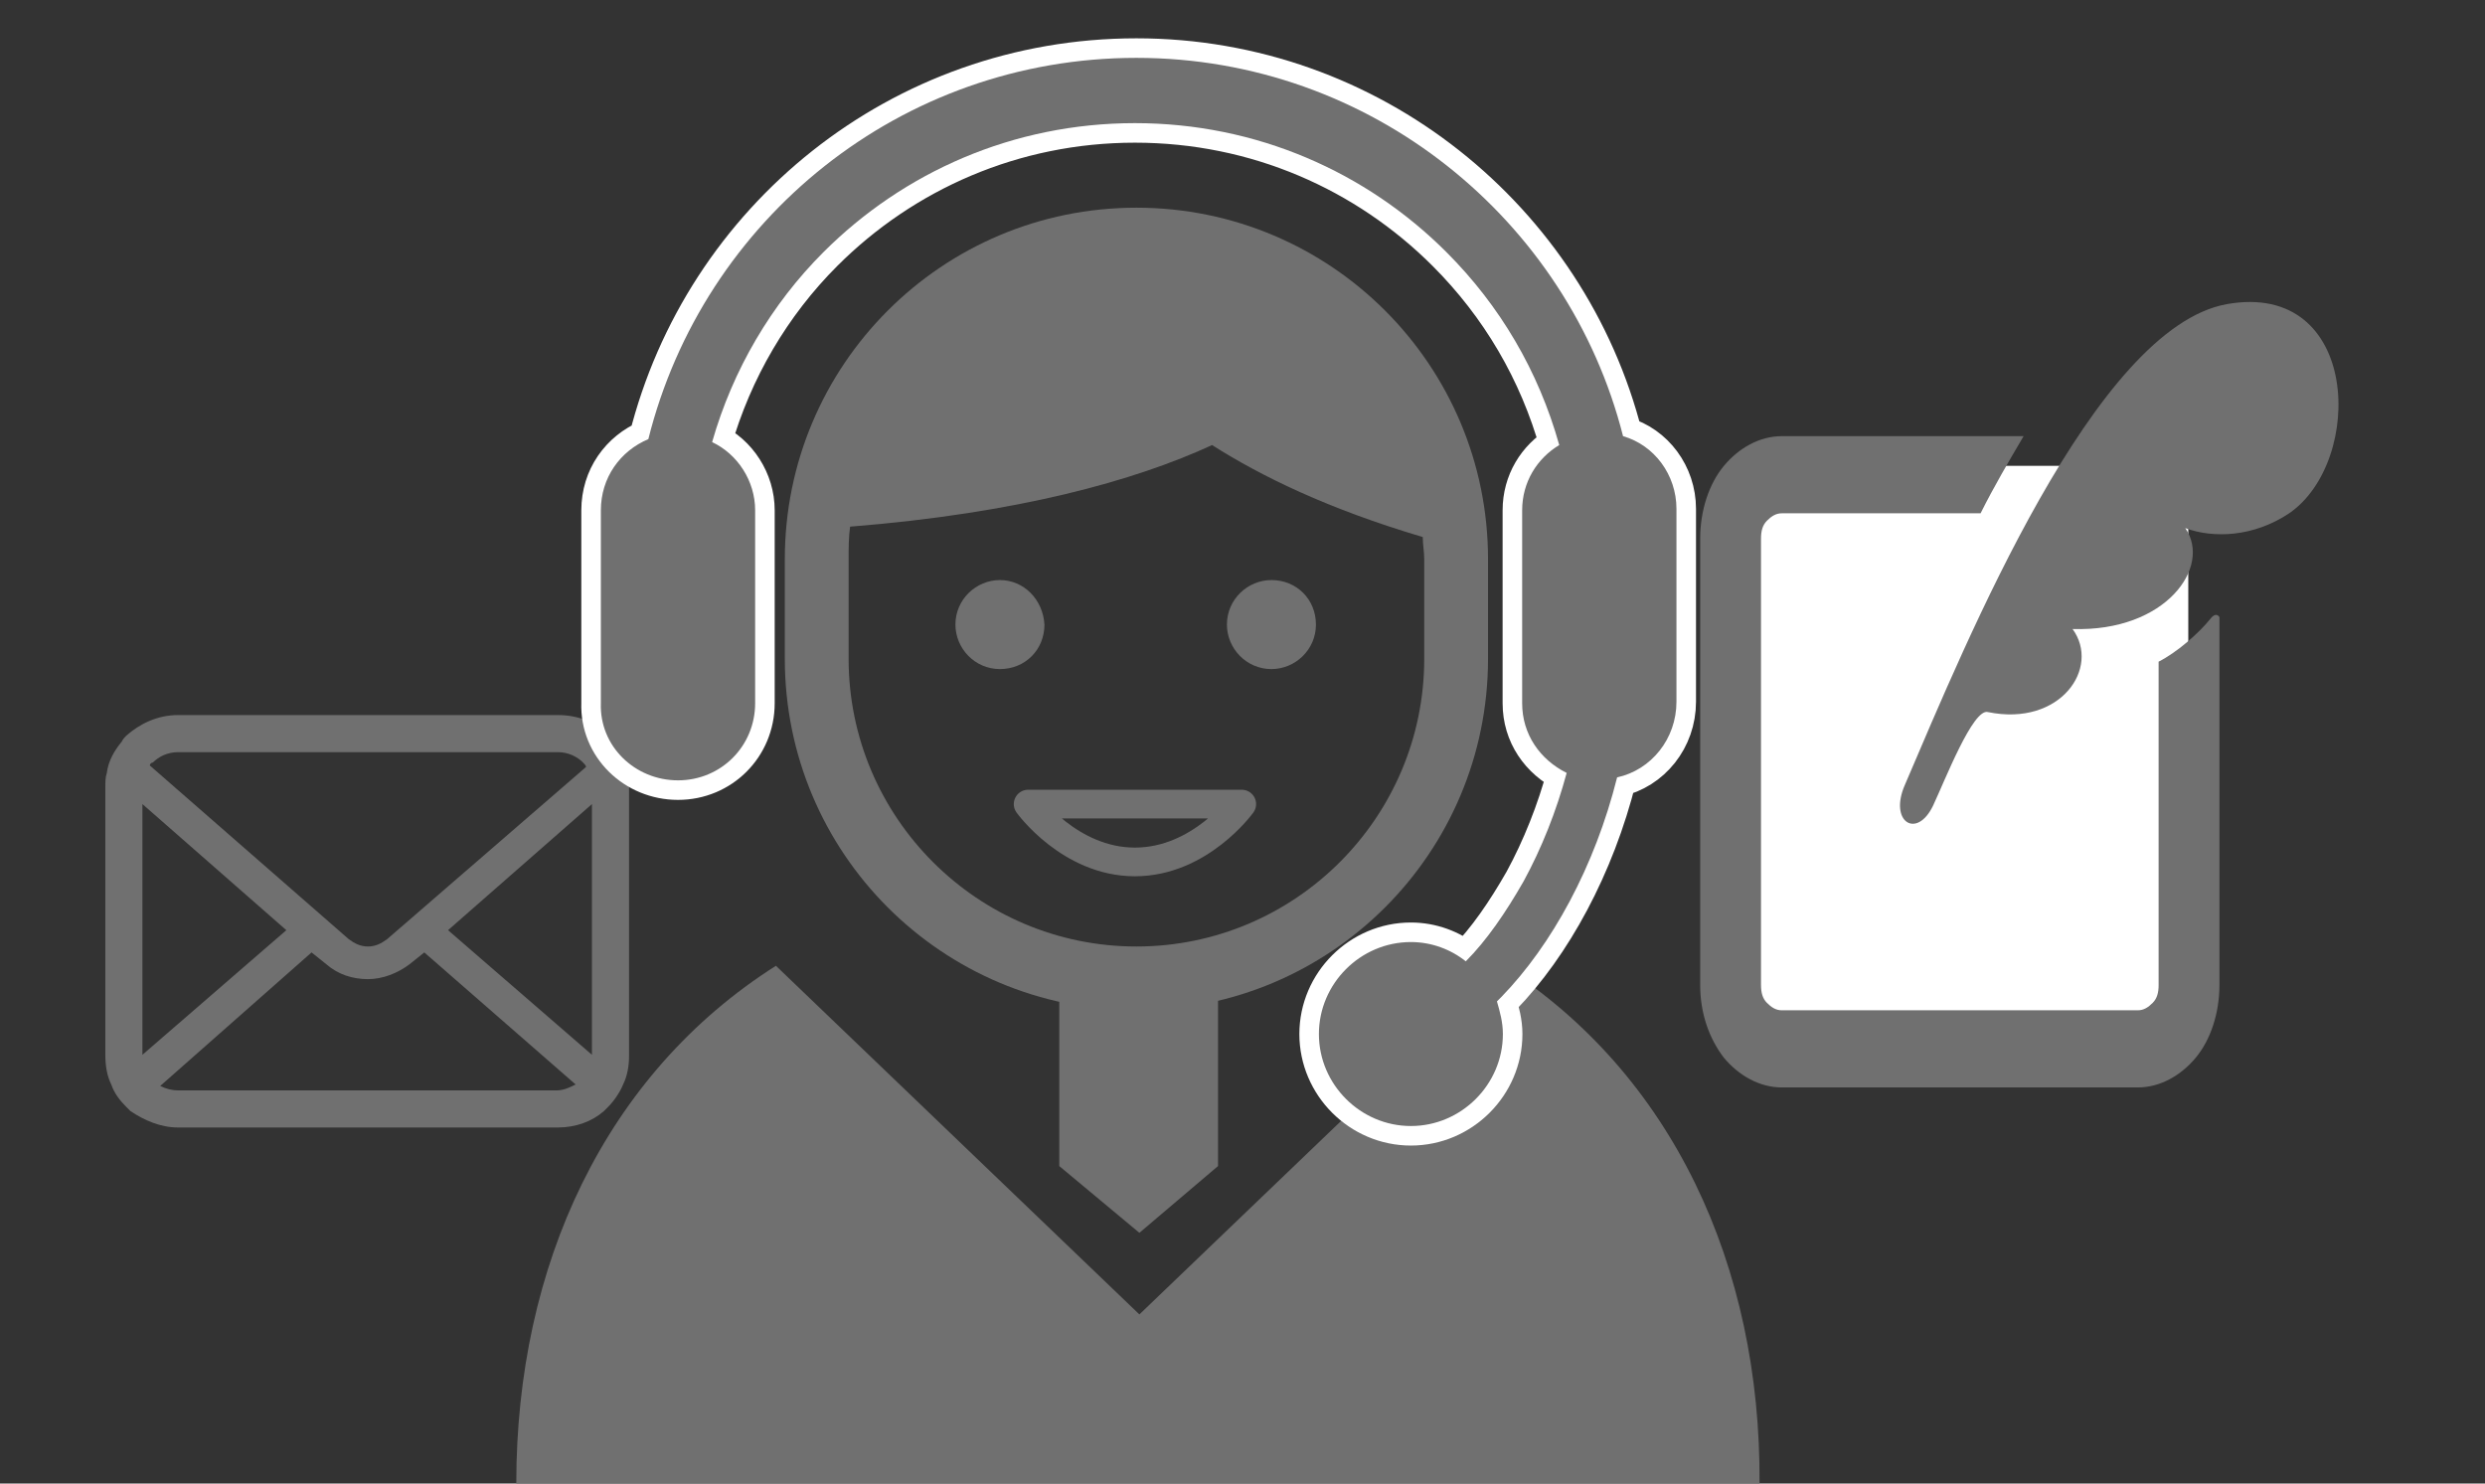 <?xml version="1.0" encoding="utf-8"?>
<!-- Generator: Adobe Illustrator 22.1.0, SVG Export Plug-In . SVG Version: 6.00 Build 0)  -->
<svg version="1.1" id="_x32_" xmlns="http://www.w3.org/2000/svg" xmlns:xlink="http://www.w3.org/1999/xlink" x="0px" y="0px"
	 viewBox="0 0 167.5 100" style="enable-background:new 0 0 167.5 100;" xml:space="preserve">
<rect x="0" y="0" width="167.5" height="100" fill="#333333" stroke="none"/>
<style type="text/css">
	.st0{fill:#707070;}
	.st1{fill:#FFFFFF;}
	.st2{fill:#707070;stroke:#FFFFFF;stroke-width:2.635;stroke-miterlimit:10;}
	.st3{fill:none;stroke:#707070;stroke-width:1.933;stroke-linecap:round;stroke-linejoin:round;stroke-miterlimit:10;}
</style>
<g>
	<path class="st0" d="M42.4,52.1c-0.2-0.8-0.5-1.5-1-2.1c-0.1-0.1-0.2-0.3-0.3-0.4c-0.9-0.9-2.1-1.4-3.5-1.4H12
		c-1.4,0-2.6,0.6-3.5,1.4c-0.1,0.1-0.2,0.2-0.3,0.4c-0.5,0.6-0.9,1.3-1,2.1c-0.1,0.3-0.1,0.6-0.1,1v18c0,0.7,0.1,1.4,0.4,2
		c0.2,0.6,0.6,1.1,1,1.5c0.1,0.1,0.2,0.2,0.3,0.3c0.9,0.6,2,1.1,3.2,1.1h25.6c1.2,0,2.3-0.4,3.1-1.1c0.1-0.1,0.2-0.2,0.3-0.3
		c0.4-0.4,0.8-1,1-1.5l0,0c0.3-0.6,0.4-1.3,0.4-1.9v-18C42.4,52.7,42.4,52.4,42.4,52.1z M10.3,51.4c0.4-0.4,1-0.7,1.7-0.7h25.6
		c0.7,0,1.3,0.3,1.7,0.7c0.1,0.1,0.2,0.2,0.2,0.3L26.1,63.3c-0.4,0.3-0.8,0.5-1.3,0.5s-0.9-0.2-1.3-0.5L10.1,51.6
		C10.1,51.5,10.2,51.4,10.3,51.4z M9.6,71.1V54.2l9.7,8.5L9.6,71.1C9.6,71.1,9.6,71.1,9.6,71.1z M37.5,73.5H12
		c-0.4,0-0.8-0.1-1.2-0.3l10.2-9l1,0.8c0.8,0.7,1.8,1,2.8,1s2-0.4,2.8-1l1-0.8l10.2,8.9C38.4,73.3,38,73.5,37.5,73.5z M39.9,71.1
		L39.9,71.1l-9.7-8.4l9.7-8.5V71.1z"/>
</g>
<g>
	<rect x="116.3" y="31.4" class="st1" width="31.2" height="37.6"/>
	<path class="st0" d="M149,41.7c-0.8,1-2.3,2.3-3.5,2.9v21.8c0,0.5-0.1,0.9-0.4,1.2c-0.3,0.3-0.6,0.5-1,0.5h-24
		c-0.4,0-0.7-0.2-1-0.5s-0.4-0.7-0.4-1.2V36.3c0-0.5,0.1-0.9,0.4-1.2s0.6-0.5,1-0.5h13.4c0.9-1.8,1.9-3.5,2.9-5.2h-16.3
		c-1.5,0-2.9,0.8-3.9,2s-1.6,3-1.6,4.9v30.1c0,1.9,0.6,3.6,1.6,4.9c1,1.2,2.4,2,3.9,2h24c1.5,0,2.9-0.8,3.9-2s1.6-3,1.6-4.9V41.6
		C149.6,41.6,149.4,41.2,149,41.7z"/>
	<path class="st0" d="M150.1,20.5c-8.9,1.6-17.5,22.6-21.7,32.4c-1.1,2.5,0.8,3.7,1.9,1.4c0.8-1.7,2.7-6.6,3.7-6.3
		c4.9,1,7.6-3,5.7-5.6c6.3,0.2,9.4-4.2,7.6-6.8c1.9,0.7,4.6,0.6,7-1C159.4,31.1,159.1,18.9,150.1,20.5z"/>
</g>
<g>
	<path class="st0" d="M101.3,65.1L76.8,88.6L52.3,65.1C40.8,72.4,34.8,85.3,34.8,100h41.9h41.9C118.7,85.3,112.7,72.4,101.3,65.1z"
		/>
	<path class="st0" d="M100.3,44.4v-6.7c0-13.1-10.6-23.7-23.7-23.7S52.9,24.6,52.9,37.7v6.7c0,13.1,10.6,23.7,23.7,23.7
		C89.7,68.1,100.3,57.5,100.3,44.4z M76.6,63.8c-10.7,0-19.4-8.7-19.4-19.4v-6.7c0-0.7,0-1.5,0.1-2.2c11.3-0.9,19.2-3.1,24.4-5.5
		c3.3,2.1,7.8,4.3,14.2,6.2c0,0.5,0.1,1,0.1,1.5v6.7C96,55.1,87.3,63.8,76.6,63.8z"/>
	<path class="st2" d="M45.7,52.6c2.9,0,5.2-2.3,5.2-5.2v-13c0-2-1.2-3.8-2.9-4.6c1.4-4.9,4-9.3,7.5-12.8c5.4-5.4,12.8-8.7,21-8.7
		s15.6,3.3,21,8.7c3.6,3.6,6.2,8,7.6,13c-1.5,0.9-2.5,2.5-2.5,4.4v13c0,2.1,1.2,3.8,3,4.7c-0.7,2.6-1.7,5.1-2.9,7.3
		c-1.2,2.1-2.5,4-3.9,5.4c-1-0.8-2.3-1.3-3.7-1.3c-3.4,0-6.2,2.8-6.2,6.2s2.8,6.2,6.2,6.2c3.4,0,6.2-2.8,6.2-6.2
		c0-0.8-0.2-1.5-0.4-2.2l0.3-0.3c3.4-3.5,6.3-8.8,7.8-14.8c2.3-0.5,4-2.6,4-5.1v-13c0-2.3-1.5-4.3-3.6-4.9
		c-3.7-14.6-17-25.5-32.8-25.5c-15.9,0-29.2,10.9-32.9,25.7c-1.9,0.8-3.2,2.6-3.2,4.8v13C40.4,50.3,42.8,52.6,45.7,52.6z"/>
	<path class="st0" d="M45.7,52.6c2.9,0,5.2-2.3,5.2-5.2v-13c0-2-1.2-3.8-2.9-4.6c1.4-4.9,4-9.3,7.5-12.8c5.4-5.4,12.8-8.7,21-8.7
		s15.6,3.3,21,8.7c3.6,3.6,6.2,8,7.6,13c-1.5,0.9-2.5,2.5-2.5,4.4v13c0,2.1,1.2,3.8,3,4.7c-0.7,2.6-1.7,5.1-2.9,7.3
		c-1.2,2.1-2.5,4-3.9,5.4c-1-0.8-2.3-1.3-3.7-1.3c-3.4,0-6.2,2.8-6.2,6.2s2.8,6.2,6.2,6.2c3.4,0,6.2-2.8,6.2-6.2
		c0-0.8-0.2-1.5-0.4-2.2l0.3-0.3c3.4-3.5,6.3-8.8,7.8-14.8c2.3-0.5,4-2.6,4-5.1v-13c0-2.3-1.5-4.3-3.6-4.9
		c-3.7-14.6-17-25.5-32.8-25.5c-15.9,0-29.2,10.9-32.9,25.7c-1.9,0.8-3.2,2.6-3.2,4.8v13C40.4,50.3,42.8,52.6,45.7,52.6z"/>
	<polygon class="st0" points="71.4,78.6 76.8,83.1 82.1,78.6 82.1,66 71.4,66 	"/>
	<path class="st0" d="M67.4,39.1c-1.6,0-3,1.3-3,3c0,1.6,1.3,3,3,3s3-1.3,3-3C70.3,40.4,69,39.1,67.4,39.1z"/>
	<path class="st0" d="M85.7,39.1c-1.6,0-3,1.3-3,3c0,1.6,1.3,3,3,3c1.6,0,3-1.3,3-3C88.7,40.4,87.4,39.1,85.7,39.1z"/>
</g>
<path class="st3" d="M83.7,54.2c0,0-2.8,3.9-7.2,3.9c-4.4,0-7.2-3.9-7.2-3.9H83.7z"/>
</svg>
